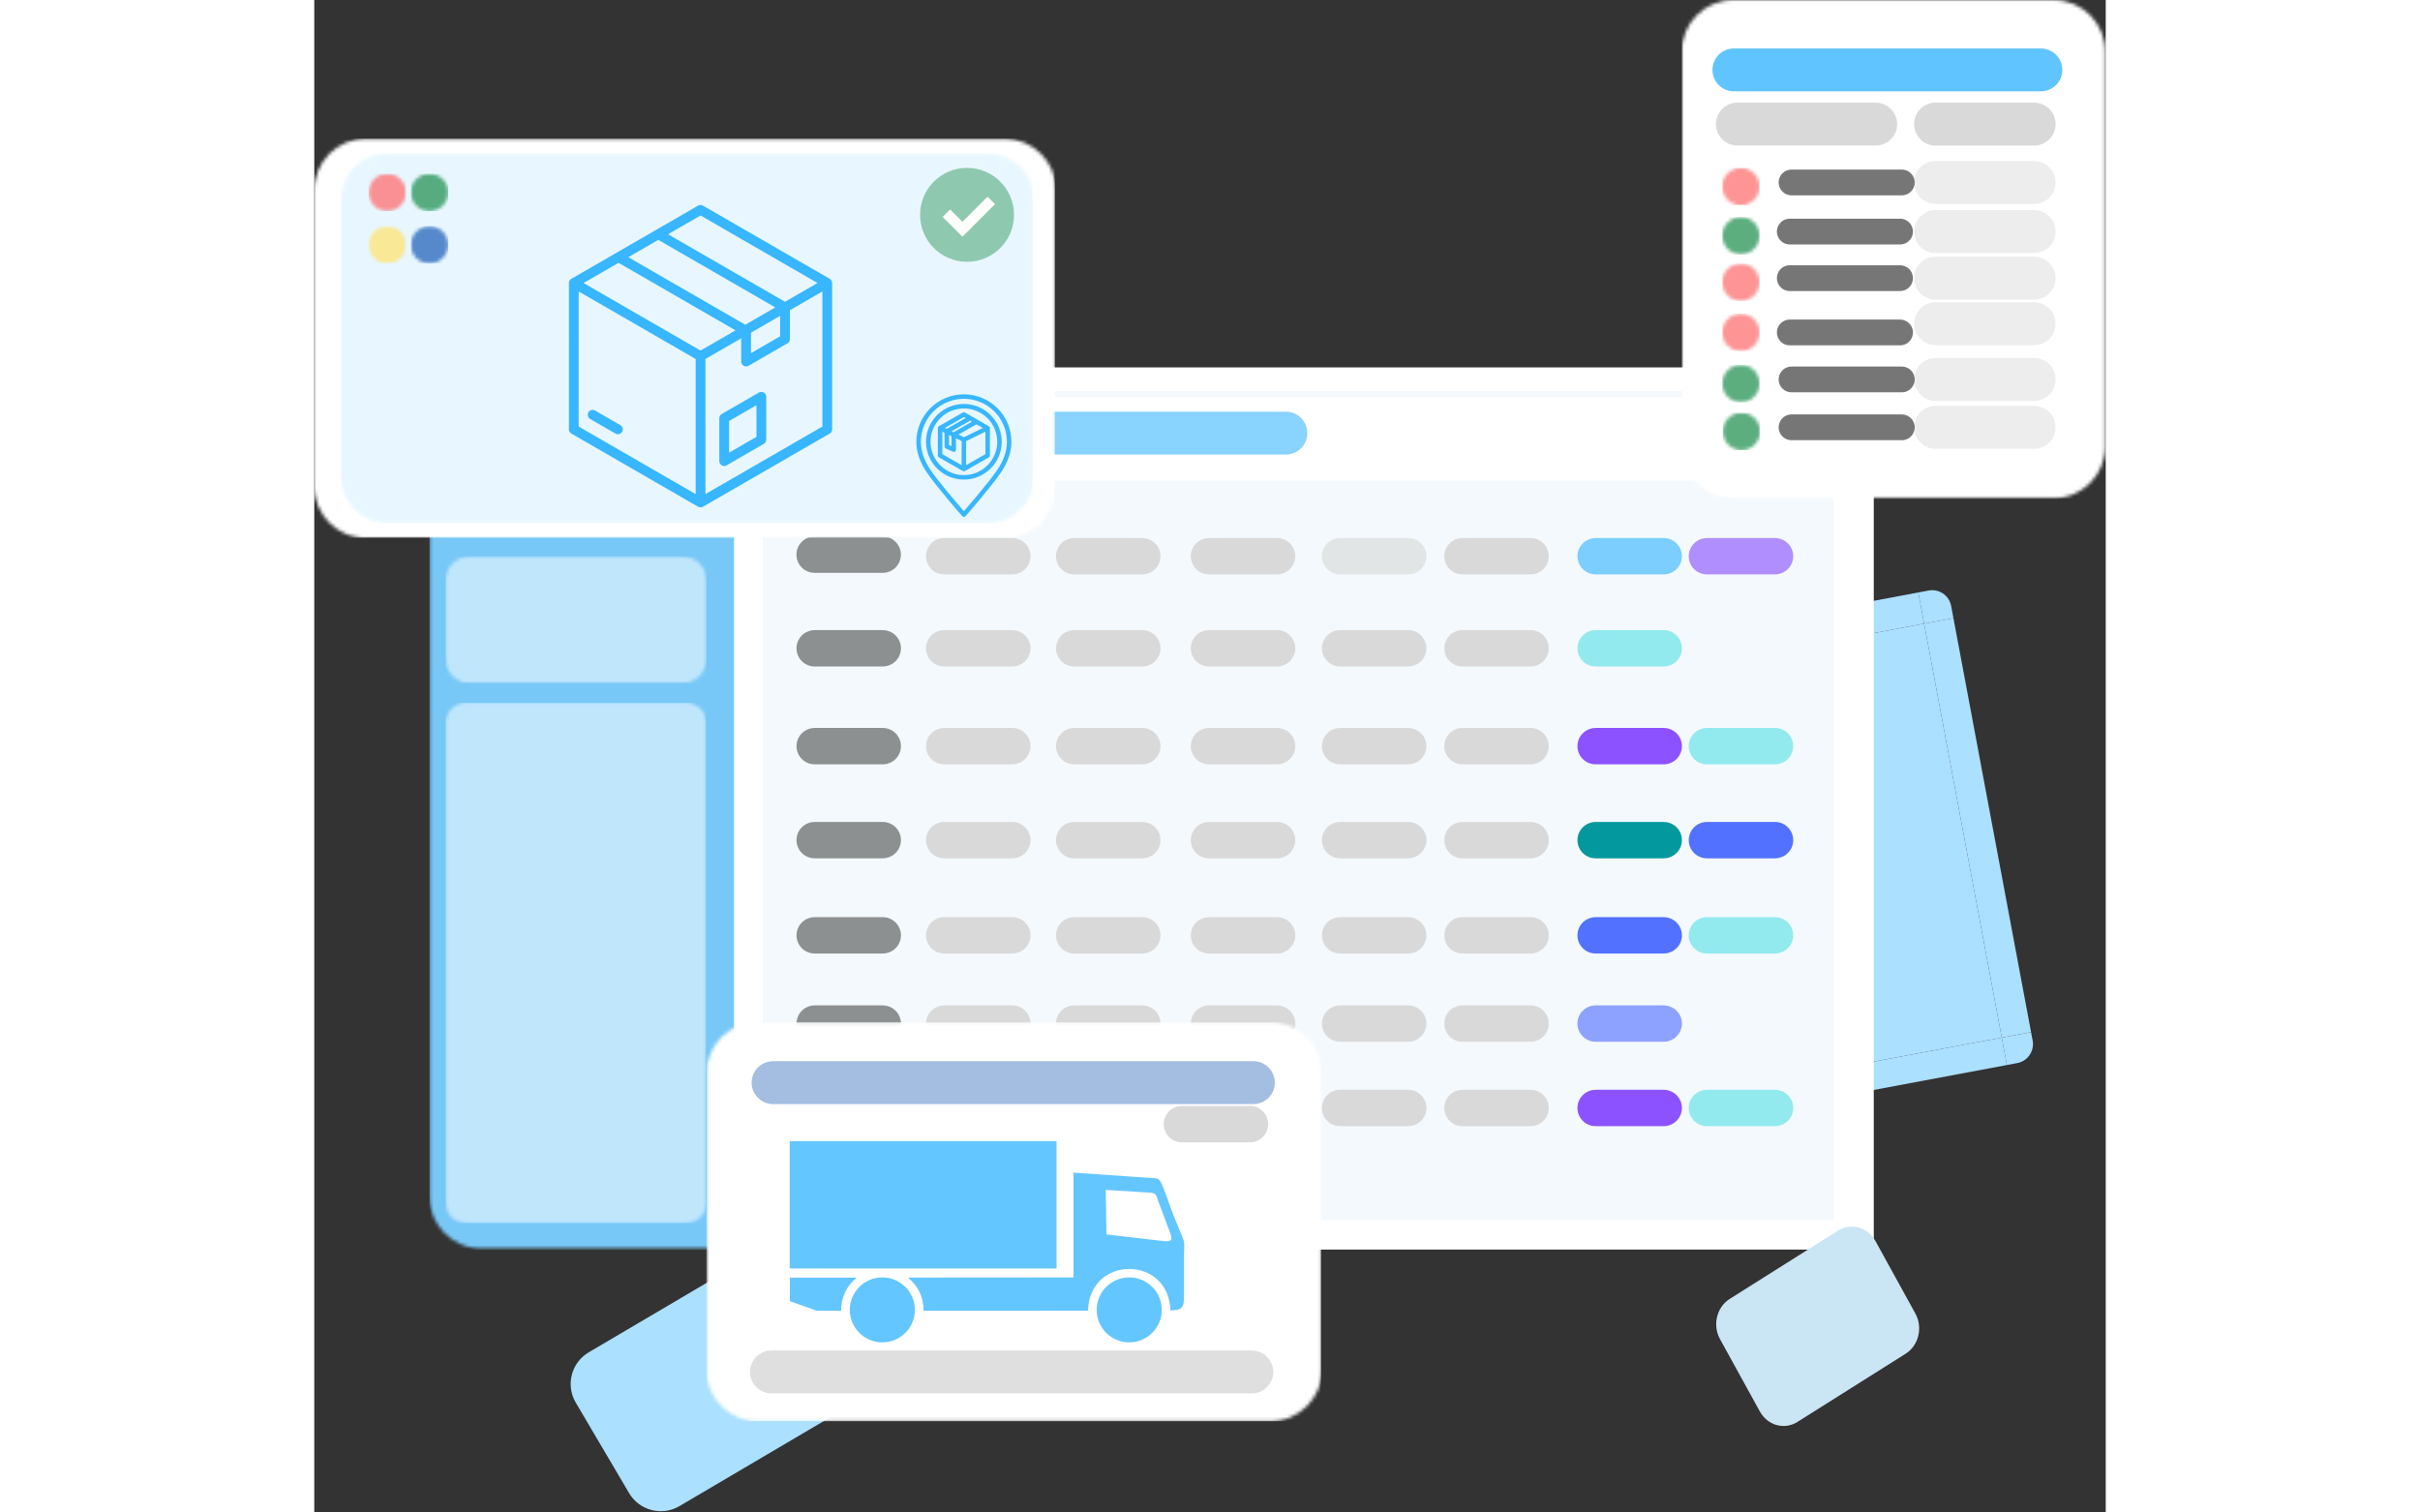 <svg width="4800" height="3000" viewBox="0 0 533 450" fill="none" xmlns="http://www.w3.org/2000/svg">
<rect x="0" y="0" width="533" height="450" fill="#333333" stroke="none"/>
<mask id="mask0_422_4901" style="mask-type:alpha" maskUnits="userSpaceOnUse" x="34" y="131" width="258" height="241">
<path d="M276.131 371.42H49.61C41.171 371.42 34.296 364.546 34.296 356.11V146.563C34.296 138.127 41.171 131.252 49.61 131.252H276.131C284.568 131.252 291.444 138.127 291.444 146.563V356.11C291.444 364.546 284.568 371.42 276.131 371.42Z" fill="black"/>
</mask>
<g mask="url(#mask0_422_4901)">
<path d="M34.296 131.252H292.132V371.846H34.296V131.252Z" fill="#78C8F7"/>
</g>
<path d="M151.704 422.741L108.641 448.108C103.436 451.173 96.736 449.439 93.668 444.233L77.802 417.312C74.734 412.106 76.465 405.406 81.669 402.341L124.732 376.974C129.936 373.908 136.638 375.642 139.705 380.848L155.57 407.77C158.638 412.975 156.908 419.675 151.704 422.741Z" fill="#ABE0FF"/>
<path d="M480.327 175.694L477.233 176.274L478.973 185.553L487.691 183.919L487.006 180.264C486.426 177.17 483.421 175.114 480.327 175.694Z" fill="#ABE0FF"/>
<path d="M478.973 185.553L487.691 183.919L510.781 307.079L502.062 308.713L478.973 185.553Z" fill="#ABE0FF"/>
<path d="M355.785 208.637L478.973 185.553L502.062 308.713L378.875 331.797L355.785 208.637Z" fill="#ABE0FF"/>
<path d="M354.045 199.359L477.233 176.274L478.973 185.553L355.785 208.637L354.045 199.359Z" fill="#ABE0FF"/>
<path d="M350.952 199.938C347.858 200.517 345.801 203.523 346.381 206.616L347.066 210.271L355.785 208.637L354.045 199.359L350.952 199.938Z" fill="#ABE0FF"/>
<path d="M347.066 210.271L355.785 208.637L378.875 331.797L370.156 333.431L347.066 210.271Z" fill="#ABE0FF"/>
<path d="M378.875 331.797L502.062 308.713L503.591 316.867L380.405 339.951L378.875 331.797Z" fill="#ABE0FF"/>
<path d="M370.155 331.576H380.578V340.838H370.155V331.576Z" fill="black"/>
<path d="M370.156 333.431L370.631 335.962C371.211 339.055 374.217 341.111 377.31 340.531L380.404 339.951L378.875 331.797L370.156 333.431Z" fill="#ABE0FF"/>
<path d="M506.685 316.287C509.779 315.707 511.835 312.703 511.256 309.609L510.781 307.079L502.062 308.713L503.591 316.867L506.685 316.287Z" fill="#ABE0FF"/>
<path d="M124.893 109.308H463.987V371.773H124.893V109.308Z" fill="white"/>
<path d="M133.454 116.365H452.041V362.958H133.454V116.365Z" fill="#F3F9FD"/>
<path d="M132.165 118.115H451.455V143.001H132.165V118.115Z" fill="white"/>
<path d="M443.909 131.207C443.909 134.201 441.475 136.617 438.459 136.617H418.279C415.263 136.638 412.829 134.201 412.829 131.207C412.829 128.213 415.263 125.797 418.279 125.797H438.438C441.475 125.797 443.909 128.213 443.909 131.207Z" fill="#004AAD"/>
<path d="M440.016 165.488C440.016 168.482 437.582 170.898 434.566 170.898H414.386C411.37 170.919 408.936 168.482 408.936 165.488C408.936 162.494 411.37 160.078 414.386 160.078H434.545C437.582 160.078 440.016 162.494 440.016 165.488Z" fill="#B18EFE"/>
<path d="M406.905 165.488C406.905 168.482 404.47 170.898 401.454 170.898H381.274C378.258 170.919 375.824 168.482 375.824 165.488C375.824 162.494 378.258 160.078 381.274 160.078H401.433C404.47 160.078 406.905 162.494 406.905 165.488Z" fill="#7BCEFE"/>
<path d="M406.905 192.885C406.905 195.879 404.47 198.295 401.454 198.295H381.274C378.258 198.316 375.824 195.879 375.824 192.885C375.824 189.891 378.258 187.475 381.274 187.475H401.433C404.47 187.475 406.905 189.891 406.905 192.885Z" fill="#92EAEE"/>
<path d="M406.905 221.994C406.905 224.988 404.47 227.404 401.454 227.404H381.274C378.258 227.424 375.824 224.988 375.824 221.994C375.824 219 378.258 216.584 381.274 216.584H401.433C404.47 216.584 406.905 219 406.905 221.994Z" fill="#8C52FF"/>
<path d="M440.016 221.994C440.016 224.988 437.582 227.404 434.566 227.404H414.386C411.37 227.424 408.936 224.988 408.936 221.994C408.936 219 411.37 216.584 414.386 216.584H434.545C437.582 216.584 440.016 219 440.016 221.994Z" fill="#92EAEE"/>
<path d="M440.016 249.96C440.016 252.954 437.582 255.37 434.566 255.37H414.386C411.37 255.391 408.936 252.954 408.936 249.96C408.936 246.966 411.37 244.55 414.386 244.55H434.545C437.582 244.55 440.016 246.966 440.016 249.96Z" fill="#5271FF"/>
<path d="M406.905 249.96C406.905 252.954 404.47 255.37 401.454 255.37H381.274C378.258 255.391 375.824 252.954 375.824 249.96C375.824 246.966 378.258 244.55 381.274 244.55H401.433C404.47 244.55 406.905 246.966 406.905 249.96Z" fill="#03989E"/>
<path d="M174.535 165.027C174.535 168.021 172.1 170.437 169.084 170.437H148.904C145.888 170.458 143.454 168.021 143.454 165.027C143.454 162.033 145.888 159.617 148.904 159.617H169.063C172.1 159.617 174.535 162.033 174.535 165.027Z" fill="#8D9091"/>
<path d="M213.089 165.488C213.089 168.482 210.655 170.898 207.638 170.898H187.459C184.443 170.919 182.009 168.482 182.009 165.488C182.009 162.494 184.443 160.078 187.459 160.078H207.618C210.655 160.078 213.089 162.494 213.089 165.488Z" fill="#D9D9D9"/>
<path d="M251.766 165.488C251.766 168.482 249.332 170.898 246.316 170.898H226.137C223.12 170.919 220.687 168.482 220.687 165.488C220.687 162.494 223.12 160.078 226.137 160.078H246.295C249.332 160.078 251.766 162.494 251.766 165.488Z" fill="#D9D9D9"/>
<path d="M291.872 165.488C291.872 168.482 289.437 170.898 286.421 170.898H266.241C263.225 170.919 260.791 168.482 260.791 165.488C260.791 162.494 263.225 160.078 266.241 160.078H286.4C289.437 160.078 291.872 162.494 291.872 165.488Z" fill="#D9D9D9"/>
<path d="M330.884 165.488C330.884 168.482 328.45 170.898 325.434 170.898H305.254C302.238 170.919 299.804 168.482 299.804 165.488C299.804 162.494 302.238 160.078 305.254 160.078H325.413C328.45 160.078 330.884 162.494 330.884 165.488Z" fill="#E2E5E6"/>
<path d="M367.291 165.488C367.291 168.482 364.857 170.898 361.84 170.898H341.661C338.645 170.919 336.211 168.482 336.211 165.488C336.211 162.494 338.645 160.078 341.661 160.078H361.82C364.857 160.078 367.291 162.494 367.291 165.488Z" fill="#D9D9D9"/>
<path d="M174.555 192.885C174.555 195.879 172.12 198.295 169.104 198.295H148.924C145.908 198.316 143.474 195.879 143.474 192.885C143.474 189.891 145.908 187.475 148.924 187.475H169.083C172.12 187.475 174.555 189.891 174.555 192.885Z" fill="#8D9091"/>
<path d="M213.089 192.885C213.089 195.879 210.655 198.295 207.638 198.295H187.459C184.443 198.316 182.009 195.879 182.009 192.885C182.009 189.891 184.443 187.475 187.459 187.475H207.618C210.655 187.475 213.089 189.891 213.089 192.885Z" fill="#D9D9D9"/>
<path d="M251.766 192.885C251.766 195.879 249.332 198.295 246.316 198.295H226.137C223.12 198.316 220.687 195.879 220.687 192.885C220.687 189.891 223.12 187.475 226.137 187.475H246.295C249.332 187.475 251.766 189.891 251.766 192.885Z" fill="#D9D9D9"/>
<path d="M291.872 192.885C291.872 195.879 289.437 198.295 286.421 198.295H266.241C263.225 198.316 260.791 195.879 260.791 192.885C260.791 189.891 263.225 187.475 266.241 187.475H286.4C289.437 187.475 291.872 189.891 291.872 192.885Z" fill="#D9D9D9"/>
<path d="M330.884 192.885C330.884 195.879 328.45 198.295 325.434 198.295H305.254C302.238 198.316 299.804 195.879 299.804 192.885C299.804 189.891 302.238 187.475 305.254 187.475H325.413C328.45 187.475 330.884 189.891 330.884 192.885Z" fill="#D9D9D9"/>
<path d="M367.291 192.885C367.291 195.879 364.857 198.295 361.84 198.295H341.661C338.645 198.316 336.211 195.879 336.211 192.885C336.211 189.891 338.645 187.475 341.661 187.475H361.82C364.857 187.475 367.291 189.891 367.291 192.885Z" fill="#D9D9D9"/>
<path d="M174.555 221.994C174.555 224.988 172.12 227.404 169.104 227.404H148.924C145.908 227.424 143.474 224.988 143.474 221.994C143.474 219 145.908 216.584 148.924 216.584H169.083C172.12 216.584 174.555 219 174.555 221.994Z" fill="#8D9091"/>
<path d="M213.089 221.994C213.089 224.988 210.655 227.404 207.638 227.404H187.459C184.443 227.424 182.009 224.988 182.009 221.994C182.009 219 184.443 216.584 187.459 216.584H207.618C210.655 216.584 213.089 219 213.089 221.994Z" fill="#D9D9D9"/>
<path d="M251.766 221.994C251.766 224.988 249.332 227.404 246.316 227.404H226.137C223.12 227.424 220.687 224.988 220.687 221.994C220.687 219 223.12 216.584 226.137 216.584H246.295C249.332 216.584 251.766 219 251.766 221.994Z" fill="#D9D9D9"/>
<path d="M291.872 221.994C291.872 224.988 289.437 227.404 286.421 227.404H266.241C263.225 227.424 260.791 224.988 260.791 221.994C260.791 219 263.225 216.584 266.241 216.584H286.4C289.437 216.584 291.872 219 291.872 221.994Z" fill="#D9D9D9"/>
<path d="M330.884 221.994C330.884 224.988 328.45 227.404 325.434 227.404H305.254C302.238 227.424 299.804 224.988 299.804 221.994C299.804 219 302.238 216.584 305.254 216.584H325.413C328.45 216.584 330.884 219 330.884 221.994Z" fill="#D9D9D9"/>
<path d="M367.291 221.994C367.291 224.988 364.857 227.404 361.84 227.404H341.661C338.645 227.424 336.211 224.988 336.211 221.994C336.211 219 338.645 216.584 341.661 216.584H361.82C364.857 216.584 367.291 219 367.291 221.994Z" fill="#D9D9D9"/>
<path d="M174.555 249.96C174.555 252.954 172.12 255.37 169.104 255.37H148.924C145.908 255.391 143.474 252.954 143.474 249.96C143.474 246.966 145.908 244.55 148.924 244.55H169.083C172.12 244.55 174.555 246.966 174.555 249.96Z" fill="#8D9091"/>
<path d="M213.089 249.96C213.089 252.954 210.655 255.37 207.638 255.37H187.459C184.443 255.391 182.009 252.954 182.009 249.96C182.009 246.966 184.443 244.55 187.459 244.55H207.618C210.655 244.55 213.089 246.966 213.089 249.96Z" fill="#D9D9D9"/>
<path d="M251.766 249.96C251.766 252.954 249.332 255.37 246.316 255.37H226.137C223.12 255.391 220.687 252.954 220.687 249.96C220.687 246.966 223.12 244.55 226.137 244.55H246.295C249.332 244.55 251.766 246.966 251.766 249.96Z" fill="#D9D9D9"/>
<path d="M291.872 249.96C291.872 252.954 289.437 255.37 286.421 255.37H266.241C263.225 255.391 260.791 252.954 260.791 249.96C260.791 246.966 263.225 244.55 266.241 244.55H286.4C289.437 244.55 291.872 246.966 291.872 249.96Z" fill="#D9D9D9"/>
<path d="M330.884 249.96C330.884 252.954 328.45 255.37 325.434 255.37H305.254C302.238 255.391 299.804 252.954 299.804 249.96C299.804 246.966 302.238 244.55 305.254 244.55H325.413C328.45 244.55 330.884 246.966 330.884 249.96Z" fill="#D9D9D9"/>
<path d="M367.291 249.96C367.291 252.954 364.857 255.37 361.84 255.37H341.661C338.645 255.391 336.211 252.954 336.211 249.96C336.211 246.966 338.645 244.55 341.661 244.55H361.82C364.857 244.55 367.291 246.966 367.291 249.96Z" fill="#D9D9D9"/>
<path d="M174.555 278.281C174.555 281.275 172.12 283.691 169.104 283.691H148.924C145.908 283.712 143.474 281.275 143.474 278.281C143.474 275.287 145.908 272.871 148.924 272.871H169.083C172.12 272.871 174.555 275.287 174.555 278.281Z" fill="#8D9091"/>
<path d="M213.089 278.281C213.089 281.275 210.655 283.691 207.638 283.691H187.459C184.443 283.712 182.009 281.275 182.009 278.281C182.009 275.287 184.443 272.871 187.459 272.871H207.618C210.655 272.871 213.089 275.287 213.089 278.281Z" fill="#D9D9D9"/>
<path d="M251.766 278.281C251.766 281.275 249.332 283.691 246.316 283.691H226.137C223.12 283.712 220.687 281.275 220.687 278.281C220.687 275.287 223.12 272.871 226.137 272.871H246.295C249.332 272.871 251.766 275.287 251.766 278.281Z" fill="#D9D9D9"/>
<path d="M291.872 278.281C291.872 281.275 289.437 283.691 286.421 283.691H266.241C263.225 283.712 260.791 281.275 260.791 278.281C260.791 275.287 263.225 272.871 266.241 272.871H286.4C289.437 272.871 291.872 275.287 291.872 278.281Z" fill="#D9D9D9"/>
<path d="M330.884 278.281C330.884 281.275 328.45 283.691 325.434 283.691H305.254C302.238 283.712 299.804 281.275 299.804 278.281C299.804 275.287 302.238 272.871 305.254 272.871H325.413C328.45 272.871 330.884 275.287 330.884 278.281Z" fill="#D9D9D9"/>
<path d="M367.291 278.281C367.291 281.275 364.857 283.691 361.84 283.691H341.661C338.645 283.712 336.211 281.275 336.211 278.281C336.211 275.287 338.645 272.871 341.661 272.871H361.82C364.857 272.871 367.291 275.287 367.291 278.281Z" fill="#D9D9D9"/>
<path d="M174.555 304.536C174.555 307.53 172.12 309.946 169.104 309.946H148.924C145.908 309.967 143.474 307.53 143.474 304.536C143.474 301.542 145.908 299.126 148.924 299.126H169.083C172.12 299.126 174.555 301.542 174.555 304.536Z" fill="#8D9091"/>
<path d="M213.089 304.536C213.089 307.53 210.655 309.946 207.638 309.946H187.459C184.443 309.967 182.009 307.53 182.009 304.536C182.009 301.542 184.443 299.126 187.459 299.126H207.618C210.655 299.126 213.089 301.542 213.089 304.536Z" fill="#D9D9D9"/>
<path d="M251.766 304.536C251.766 307.53 249.332 309.946 246.316 309.946H226.137C223.12 309.967 220.687 307.53 220.687 304.536C220.687 301.542 223.12 299.126 226.137 299.126H246.295C249.332 299.126 251.766 301.542 251.766 304.536Z" fill="#D9D9D9"/>
<path d="M291.872 304.536C291.872 307.53 289.437 309.946 286.421 309.946H266.241C263.225 309.967 260.791 307.53 260.791 304.536C260.791 301.542 263.225 299.126 266.241 299.126H286.4C289.437 299.126 291.872 301.542 291.872 304.536Z" fill="#D9D9D9"/>
<path d="M330.884 304.536C330.884 307.53 328.45 309.946 325.434 309.946H305.254C302.238 309.967 299.804 307.53 299.804 304.536C299.804 301.542 302.238 299.126 305.254 299.126H325.413C328.45 299.126 330.884 301.542 330.884 304.536Z" fill="#D9D9D9"/>
<path d="M367.291 304.536C367.291 307.53 364.857 309.946 361.84 309.946H341.661C338.645 309.967 336.211 307.53 336.211 304.536C336.211 301.542 338.645 299.126 341.661 299.126H361.82C364.857 299.126 367.291 301.542 367.291 304.536Z" fill="#D9D9D9"/>
<path d="M174.555 329.65C174.555 332.644 172.12 335.06 169.104 335.06H148.924C145.908 335.08 143.474 332.644 143.474 329.65C143.474 326.655 145.908 324.24 148.924 324.24H169.083C172.12 324.24 174.555 326.655 174.555 329.65Z" fill="#545454"/>
<path d="M213.089 329.65C213.089 332.644 210.655 335.06 207.638 335.06H187.459C184.443 335.08 182.009 332.644 182.009 329.65C182.009 326.655 184.443 324.24 187.459 324.24H207.618C210.655 324.24 213.089 326.655 213.089 329.65Z" fill="#D9D9D9"/>
<path d="M251.766 329.65C251.766 332.644 249.332 335.06 246.316 335.06H226.137C223.12 335.08 220.687 332.644 220.687 329.65C220.687 326.655 223.12 324.24 226.137 324.24H246.295C249.332 324.24 251.766 326.655 251.766 329.65Z" fill="#D9D9D9"/>
<path d="M291.872 329.65C291.872 332.644 289.437 335.06 286.421 335.06H266.241C263.225 335.08 260.791 332.644 260.791 329.65C260.791 326.655 263.225 324.24 266.241 324.24H286.4C289.437 324.24 291.872 326.655 291.872 329.65Z" fill="#D9D9D9"/>
<path d="M330.884 329.65C330.884 332.644 328.45 335.06 325.434 335.06H305.254C302.238 335.08 299.804 332.644 299.804 329.65C299.804 326.655 302.238 324.24 305.254 324.24H325.413C328.45 324.24 330.884 326.655 330.884 329.65Z" fill="#D9D9D9"/>
<path d="M367.291 329.65C367.291 332.644 364.857 335.06 361.84 335.06H341.661C338.645 335.08 336.211 332.644 336.211 329.65C336.211 326.655 338.645 324.24 341.661 324.24H361.82C364.857 324.24 367.291 326.655 367.291 329.65Z" fill="#D9D9D9"/>
<path d="M406.905 278.281C406.905 281.275 404.47 283.691 401.454 283.691H381.274C378.258 283.712 375.824 281.275 375.824 278.281C375.824 275.287 378.258 272.871 381.274 272.871H401.433C404.47 272.871 406.905 275.287 406.905 278.281Z" fill="#5271FF"/>
<path d="M440.016 278.281C440.016 281.275 437.582 283.691 434.566 283.691H414.386C411.37 283.712 408.936 281.275 408.936 278.281C408.936 275.287 411.37 272.871 414.386 272.871H434.545C437.582 272.871 440.016 275.287 440.016 278.281Z" fill="#92EAEE"/>
<path d="M406.905 304.536C406.905 307.53 404.47 309.946 401.454 309.946H381.274C378.258 309.967 375.824 307.53 375.824 304.536C375.824 301.542 378.258 299.126 381.274 299.126H401.433C404.47 299.126 406.905 301.542 406.905 304.536Z" fill="#8CA2FE"/>
<path d="M406.905 329.65C406.905 332.644 404.47 335.06 401.454 335.06H381.274C378.258 335.08 375.824 332.644 375.824 329.65C375.824 326.655 378.258 324.24 381.274 324.24H401.433C404.47 324.24 406.905 326.655 406.905 329.65Z" fill="#8C52FF"/>
<path d="M440.016 329.65C440.016 332.644 437.582 335.06 434.566 335.06H414.386C411.37 335.08 408.936 332.644 408.936 329.65C408.936 326.655 411.37 324.24 414.386 324.24H434.545C437.582 324.24 440.016 326.655 440.016 329.65Z" fill="#92EAEE"/>
<path d="M205.552 128.874H289.075" stroke="#88D3FF" stroke-width="12.759" stroke-linecap="round"/>
<mask id="mask1_422_4901" style="mask-type:alpha" maskUnits="userSpaceOnUse" x="0" y="41" width="221" height="120">
<path d="M205.372 160.03H15.315C6.876 160.03 0 153.157 0 144.72V56.576C0 48.14 6.876 41.265 15.315 41.265H205.372C213.81 41.265 220.686 48.14 220.686 56.576V144.72C220.686 153.157 213.81 160.03 205.372 160.03Z" fill="black"/>
</mask>
<g mask="url(#mask1_422_4901)">
<path d="M0 41.265H220.333V159.999H0V41.265Z" fill="white"/>
</g>
<mask id="mask2_422_4901" style="mask-type:alpha" maskUnits="userSpaceOnUse" x="406" y="0" width="127" height="149">
<path d="M517.528 148.21H422.189C413.75 148.21 406.874 141.335 406.874 132.898V15.31C406.874 6.874 413.75 0 422.189 0H517.528C525.966 0 532.842 6.874 532.842 15.31V132.898C532.842 141.335 525.966 148.21 517.528 148.21Z" fill="black"/>
</mask>
<g mask="url(#mask2_422_4901)">
<path d="M406.874 0H533.448V148.418H406.874V0Z" fill="white"/>
</g>
<mask id="mask3_422_4901" style="mask-type:alpha" maskUnits="userSpaceOnUse" x="116" y="304" width="184" height="119">
<path d="M284.49 422.877H131.989C123.551 422.877 116.676 416.003 116.676 407.566V319.422C116.676 310.986 123.551 304.112 131.989 304.112H284.49C292.928 304.112 299.804 310.986 299.804 319.422V407.566C299.804 416.003 292.928 422.877 284.49 422.877Z" fill="black"/>
</mask>
<g mask="url(#mask3_422_4901)">
<path d="M116.676 304.112H299.505V422.846H116.676V304.112Z" fill="white"/>
</g>
<mask id="mask4_422_4901" style="mask-type:alpha" maskUnits="userSpaceOnUse" x="7" y="45" width="208" height="111">
<path d="M200.073 155.747H22.003C14.174 155.747 7.793 149.368 7.793 141.541V59.755C7.793 51.927 14.174 45.549 22.003 45.549H200.073C207.902 45.549 214.282 51.927 214.282 59.755V141.541C214.282 149.368 207.902 155.747 200.073 155.747Z" fill="black"/>
</mask>
<g mask="url(#mask4_422_4901)">
<path d="M7.793 45.549H213.683V155.718H7.793V45.549Z" fill="#E8F7FF"/>
</g>
<path d="M422.366 20.796H513.703" stroke="#60C5FF" stroke-width="12.759" stroke-linecap="round"/>
<path d="M423.406 36.926H464.569" stroke="#D9D9D9" stroke-width="12.755" stroke-linecap="round"/>
<path d="M482.366 36.926H511.697" stroke="#D9D9D9" stroke-width="12.773" stroke-linecap="round"/>
<path d="M482.366 54.285H511.697" stroke="#EDEDED" stroke-width="12.773" stroke-linecap="round"/>
<path d="M482.366 82.754H511.697" stroke="#EDEDED" stroke-width="12.773" stroke-linecap="round"/>
<path d="M482.366 96.308H511.697" stroke="#EDEDED" stroke-width="12.773" stroke-linecap="round"/>
<path d="M482.366 112.894H511.697" stroke="#EDEDED" stroke-width="12.773" stroke-linecap="round"/>
<path d="M482.366 68.897H511.697" stroke="#EDEDED" stroke-width="12.773" stroke-linecap="round"/>
<path d="M482.366 127.138H511.697" stroke="#EDEDED" stroke-width="12.773" stroke-linecap="round"/>
<path d="M439.518 54.285H472.327" stroke="#767676" stroke-width="7.663" stroke-linecap="round"/>
<path d="M438.997 68.897H471.806" stroke="#767676" stroke-width="7.663" stroke-linecap="round"/>
<path d="M438.997 82.754H471.806" stroke="#767676" stroke-width="7.663" stroke-linecap="round"/>
<path d="M438.997 98.912H471.806" stroke="#767676" stroke-width="7.663" stroke-linecap="round"/>
<path d="M439.518 112.894H472.327" stroke="#767676" stroke-width="7.663" stroke-linecap="round"/>
<path d="M439.518 127.138H472.327" stroke="#767676" stroke-width="7.663" stroke-linecap="round"/>
<mask id="mask5_422_4901" style="mask-type:alpha" maskUnits="userSpaceOnUse" x="418" y="49" width="13" height="13">
<path d="M424.461 49.945C421.387 49.945 418.896 52.436 418.896 55.509C418.896 58.582 421.387 61.073 424.461 61.073C427.534 61.073 430.026 58.582 430.026 55.509C430.026 52.436 427.534 49.945 424.461 49.945Z" fill="black"/>
</mask>
<g mask="url(#mask5_422_4901)">
<path d="M418.896 49.945H430.026V61.073H418.896V49.945Z" fill="#FF9494"/>
</g>
<mask id="mask6_422_4901" style="mask-type:alpha" maskUnits="userSpaceOnUse" x="418" y="64" width="13" height="12">
<path d="M424.461 64.557C421.387 64.557 418.896 67.048 418.896 70.121C418.896 73.193 421.387 75.684 424.461 75.684C427.534 75.684 430.026 73.193 430.026 70.121C430.026 67.048 427.534 64.557 424.461 64.557Z" fill="black"/>
</mask>
<g mask="url(#mask6_422_4901)">
<path d="M418.896 64.557H430.026V75.684H418.896V64.557Z" fill="#5CAE7F"/>
</g>
<mask id="mask7_422_4901" style="mask-type:alpha" maskUnits="userSpaceOnUse" x="418" y="78" width="13" height="12">
<path d="M424.461 78.415C421.387 78.415 418.896 80.906 418.896 83.978C418.896 87.051 421.387 89.542 424.461 89.542C427.534 89.542 430.026 87.051 430.026 83.978C430.026 80.906 427.534 78.415 424.461 78.415Z" fill="black"/>
</mask>
<g mask="url(#mask7_422_4901)">
<path d="M418.896 78.415H430.026V89.542H418.896V78.415Z" fill="#FF9494"/>
</g>
<mask id="mask8_422_4901" style="mask-type:alpha" maskUnits="userSpaceOnUse" x="418" y="93" width="13" height="12">
<path d="M424.461 93.348C421.387 93.348 418.896 95.84 418.896 98.912C418.896 101.985 421.387 104.476 424.461 104.476C427.534 104.476 430.026 101.985 430.026 98.912C430.026 95.84 427.534 93.348 424.461 93.348Z" fill="black"/>
</mask>
<g mask="url(#mask8_422_4901)">
<path d="M418.896 93.348H430.026V104.476H418.896V93.348Z" fill="#FF9494"/>
</g>
<mask id="mask9_422_4901" style="mask-type:alpha" maskUnits="userSpaceOnUse" x="418" y="108" width="13" height="12">
<path d="M424.461 108.554C421.387 108.554 418.896 111.045 418.896 114.118C418.896 117.19 421.387 119.68 424.461 119.68C427.534 119.68 430.026 117.19 430.026 114.118C430.026 111.045 427.534 108.554 424.461 108.554Z" fill="black"/>
</mask>
<g mask="url(#mask9_422_4901)">
<path d="M418.896 108.554H430.026V119.68H418.896V108.554Z" fill="#5CAE7F"/>
</g>
<mask id="mask10_422_4901" style="mask-type:alpha" maskUnits="userSpaceOnUse" x="419" y="122" width="12" height="12">
<path d="M424.634 122.798C421.561 122.798 419.069 125.289 419.069 128.362C419.069 131.435 421.561 133.925 424.634 133.925C427.708 133.925 430.199 131.435 430.199 128.362C430.199 125.289 427.708 122.798 424.634 122.798Z" fill="black"/>
</mask>
<g mask="url(#mask10_422_4901)">
<path d="M419.069 122.798H430.199V133.925H419.069V122.798Z" fill="#5CAE7F"/>
</g>
<path d="M136.505 322.109H279.407" stroke="#A4BEE2" stroke-width="12.761" stroke-linecap="round"/>
<path d="M236.211 385.578H247.341V396.704H236.211V385.578Z" fill="#008037"/>
<path fill-rule="evenodd" clip-rule="evenodd" d="M225.891 348.889V380.062L176.599 380.102C179.492 382.462 181.297 385.714 181.274 389.982L230.206 389.953C230.675 373.394 254.208 373.451 254.718 389.857C258.252 389.831 258.742 389.029 258.777 385.779V373.348C258.821 367.794 259.516 371.461 255.398 360.926C251.159 349.696 252.328 350.735 248.494 350.444L225.891 348.89V348.889ZM235.682 367.269L235.486 354.025L248.069 354.803C250.364 354.956 250.383 354.971 251.191 357.627L254.41 366.197C255.491 368.826 255.319 369.6 252.361 369.216L235.682 367.268L235.682 367.269ZM141.52 380.125L141.496 387.128L149.622 390L156.755 389.995C156.727 385.934 158.417 382.519 161.415 380.12L141.52 380.125Z" fill="#64C6FF"/>
<path d="M220.854 339.515H141.456V377.397H220.854V339.515Z" fill="#64C6FF"/>
<path d="M232.781 389.72C232.781 389.403 232.796 389.087 232.827 388.772C232.858 388.457 232.905 388.144 232.966 387.834C233.029 387.523 233.106 387.216 233.197 386.913C233.289 386.61 233.396 386.312 233.517 386.02C233.639 385.727 233.774 385.441 233.924 385.162C234.074 384.883 234.237 384.612 234.412 384.348C234.589 384.085 234.778 383.831 234.979 383.586C235.18 383.341 235.393 383.107 235.617 382.883C235.841 382.659 236.076 382.447 236.321 382.245C236.566 382.045 236.821 381.856 237.085 381.681C237.348 381.505 237.62 381.342 237.9 381.193C238.18 381.043 238.465 380.909 238.759 380.787C239.052 380.666 239.35 380.559 239.653 380.467C239.957 380.376 240.264 380.299 240.575 380.237C240.887 380.175 241.2 380.129 241.515 380.098C241.831 380.066 242.148 380.051 242.464 380.051C242.782 380.051 243.098 380.066 243.414 380.098C243.729 380.129 244.043 380.175 244.354 380.237C244.665 380.299 244.972 380.376 245.275 380.467C245.579 380.559 245.877 380.666 246.17 380.787C246.463 380.909 246.75 381.043 247.03 381.193C247.309 381.342 247.581 381.505 247.845 381.681C248.108 381.856 248.363 382.045 248.609 382.245C248.854 382.447 249.088 382.659 249.312 382.883C249.537 383.107 249.749 383.341 249.95 383.586C250.152 383.831 250.34 384.085 250.517 384.348C250.693 384.612 250.856 384.883 251.005 385.162C251.155 385.441 251.29 385.727 251.411 386.02C251.533 386.312 251.639 386.61 251.732 386.913C251.824 387.216 251.901 387.523 251.962 387.834C252.025 388.144 252.071 388.457 252.102 388.772C252.133 389.087 252.149 389.403 252.149 389.72C252.149 390.036 252.133 390.352 252.102 390.668C252.071 390.982 252.025 391.295 251.962 391.606C251.901 391.916 251.824 392.223 251.732 392.526C251.639 392.829 251.533 393.127 251.411 393.419C251.29 393.712 251.155 393.998 251.005 394.277C250.856 394.556 250.693 394.828 250.517 395.091C250.34 395.354 250.152 395.608 249.95 395.853C249.749 396.098 249.537 396.332 249.312 396.556C249.088 396.78 248.854 396.992 248.609 397.193C248.363 397.394 248.108 397.583 247.845 397.758C247.581 397.935 247.309 398.097 247.03 398.246C246.75 398.395 246.463 398.531 246.17 398.652C245.877 398.773 245.579 398.88 245.275 398.971C244.972 399.064 244.665 399.14 244.354 399.202C244.043 399.263 243.729 399.31 243.414 399.341C243.098 399.372 242.782 399.388 242.464 399.388C242.148 399.388 241.831 399.372 241.515 399.341C241.2 399.31 240.887 399.263 240.575 399.202C240.264 399.14 239.957 399.064 239.653 398.971C239.35 398.88 239.052 398.773 238.759 398.652C238.465 398.531 238.18 398.395 237.9 398.246C237.62 398.097 237.348 397.935 237.085 397.758C236.821 397.583 236.566 397.394 236.321 397.193C236.076 396.992 235.841 396.78 235.617 396.556C235.393 396.332 235.18 396.098 234.979 395.853C234.778 395.608 234.589 395.354 234.412 395.091C234.237 394.828 234.074 394.556 233.924 394.277C233.774 393.998 233.639 393.712 233.517 393.419C233.396 393.127 233.289 392.829 233.197 392.526C233.106 392.223 233.029 391.916 232.966 391.606C232.905 391.295 232.858 390.982 232.827 390.668C232.796 390.352 232.781 390.036 232.781 389.72Z" fill="#64C6FF"/>
<path d="M159.333 389.72C159.333 389.403 159.349 389.087 159.379 388.772C159.411 388.457 159.457 388.144 159.519 387.834C159.581 387.523 159.658 387.216 159.75 386.913C159.842 386.61 159.948 386.312 160.07 386.02C160.192 385.727 160.327 385.441 160.477 385.162C160.626 384.883 160.789 384.612 160.965 384.348C161.141 384.085 161.33 383.831 161.531 383.586C161.733 383.341 161.945 383.107 162.17 382.883C162.394 382.659 162.628 382.447 162.874 382.245C163.119 382.045 163.373 381.856 163.637 381.681C163.9 381.505 164.172 381.342 164.452 381.193C164.732 381.043 165.018 380.909 165.311 380.787C165.604 380.666 165.903 380.559 166.206 380.467C166.51 380.376 166.816 380.299 167.128 380.237C167.439 380.175 167.752 380.129 168.068 380.098C168.383 380.066 168.7 380.051 169.017 380.051C169.334 380.051 169.651 380.066 169.966 380.098C170.282 380.129 170.595 380.175 170.906 380.237C171.217 380.299 171.525 380.376 171.828 380.467C172.132 380.559 172.43 380.666 172.723 380.787C173.016 380.909 173.302 381.043 173.582 381.193C173.862 381.342 174.133 381.505 174.397 381.681C174.66 381.856 174.916 382.045 175.161 382.245C175.406 382.447 175.64 382.659 175.865 382.883C176.089 383.107 176.302 383.341 176.503 383.586C176.704 383.831 176.892 384.085 177.069 384.348C177.245 384.612 177.408 384.883 177.557 385.162C177.707 385.441 177.842 385.727 177.964 386.02C178.085 386.312 178.192 386.61 178.284 386.913C178.376 387.216 178.453 387.523 178.515 387.834C178.577 388.144 178.623 388.457 178.654 388.772C178.686 389.087 178.701 389.403 178.701 389.72C178.701 390.036 178.686 390.352 178.654 390.668C178.623 390.982 178.577 391.295 178.515 391.606C178.453 391.916 178.376 392.223 178.284 392.526C178.192 392.829 178.085 393.127 177.964 393.419C177.842 393.712 177.707 393.998 177.557 394.277C177.408 394.556 177.245 394.828 177.069 395.091C176.892 395.354 176.704 395.608 176.503 395.853C176.302 396.098 176.089 396.332 175.865 396.556C175.64 396.78 175.406 396.992 175.161 397.193C174.916 397.394 174.66 397.583 174.397 397.758C174.133 397.935 173.862 398.097 173.582 398.246C173.302 398.395 173.016 398.531 172.723 398.652C172.43 398.773 172.132 398.88 171.828 398.971C171.525 399.064 171.217 399.14 170.906 399.202C170.595 399.263 170.282 399.31 169.966 399.341C169.651 399.372 169.334 399.388 169.017 399.388C168.7 399.388 168.383 399.372 168.068 399.341C167.752 399.31 167.439 399.263 167.128 399.202C166.816 399.14 166.51 399.064 166.206 398.971C165.903 398.88 165.604 398.773 165.311 398.652C165.018 398.531 164.732 398.395 164.452 398.246C164.172 398.097 163.9 397.935 163.637 397.758C163.373 397.583 163.119 397.394 162.874 397.193C162.628 396.992 162.394 396.78 162.17 396.556C161.945 396.332 161.733 396.098 161.531 395.853C161.33 395.608 161.141 395.354 160.965 395.091C160.789 394.828 160.626 394.556 160.477 394.277C160.327 393.998 160.192 393.712 160.07 393.419C159.948 393.127 159.842 392.829 159.75 392.526C159.658 392.223 159.581 391.916 159.519 391.606C159.457 391.295 159.411 390.982 159.379 390.668C159.349 390.352 159.333 390.036 159.333 389.72Z" fill="#64C6FF"/>
<path d="M283.804 334.459C283.804 337.453 281.37 339.869 278.354 339.869H258.174C255.158 339.889 252.724 337.453 252.724 334.459C252.724 331.465 255.158 329.049 258.174 329.049H278.333C281.37 329.049 283.804 331.465 283.804 334.459Z" fill="#D9D9D9"/>
<path d="M136.031 408.188H278.934" stroke="#DFDFDF" stroke-width="12.761" stroke-linecap="round"/>
<mask id="mask11_422_4901" style="mask-type:alpha" maskUnits="userSpaceOnUse" x="39" y="165" width="78" height="39">
<path d="M109.571 203.223H46.204C42.289 203.223 39.099 200.034 39.099 196.12V172.637C39.099 168.723 42.289 165.533 46.204 165.533H109.571C113.485 165.533 116.676 168.723 116.676 172.637V196.12C116.676 200.034 113.485 203.223 109.571 203.223Z" fill="black"/>
</mask>
<g mask="url(#mask11_422_4901)">
<path d="M39.099 165.533H116.67V203.223H39.099V165.533Z" fill="#C0E6FC"/>
</g>
<mask id="mask12_422_4901" style="mask-type:alpha" maskUnits="userSpaceOnUse" x="39" y="209" width="78" height="155">
<path d="M110.607 363.91H45.169C41.824 363.91 39.099 361.186 39.099 357.843V215.157C39.099 211.814 41.824 209.09 45.169 209.09H110.607C113.95 209.09 116.676 211.814 116.676 215.157V357.843C116.676 361.186 113.95 363.91 110.607 363.91Z" fill="black"/>
</mask>
<g mask="url(#mask12_422_4901)">
<path d="M39.099 209.09H116.512V363.879H39.099V209.09Z" fill="#C0E6FC"/>
</g>
<mask id="mask13_422_4901" style="mask-type:alpha" maskUnits="userSpaceOnUse" x="28" y="51" width="12" height="12">
<path d="M34.296 51.681C31.223 51.681 28.731 54.172 28.731 57.245C28.731 60.317 31.223 62.809 34.296 62.809C37.369 62.809 39.86 60.317 39.86 57.245C39.86 54.172 37.369 51.681 34.296 51.681Z" fill="black"/>
</mask>
<g mask="url(#mask13_422_4901)">
<path d="M28.731 51.681H39.86V62.809H28.731V51.681Z" fill="#56AC7F"/>
</g>
<mask id="mask14_422_4901" style="mask-type:alpha" maskUnits="userSpaceOnUse" x="16" y="67" width="12" height="12">
<path d="M21.745 67.288C18.672 67.288 16.18 69.779 16.18 72.851C16.18 75.923 18.672 78.414 21.745 78.414C24.819 78.414 27.31 75.923 27.31 72.851C27.31 69.779 24.819 67.288 21.745 67.288Z" fill="black"/>
</mask>
<g mask="url(#mask14_422_4901)">
<path d="M16.18 67.288H27.31V78.414H16.18V67.288Z" fill="#F9E895"/>
</g>
<mask id="mask15_422_4901" style="mask-type:alpha" maskUnits="userSpaceOnUse" x="28" y="67" width="12" height="12">
<path d="M34.296 67.288C31.223 67.288 28.731 69.779 28.731 72.851C28.731 75.923 31.223 78.414 34.296 78.414C37.369 78.414 39.86 75.923 39.86 72.851C39.86 69.779 37.369 67.288 34.296 67.288Z" fill="black"/>
</mask>
<g mask="url(#mask15_422_4901)">
<path d="M28.731 67.288H39.86V78.414H28.731V67.288Z" fill="#5689CB"/>
</g>
<mask id="mask16_422_4901" style="mask-type:alpha" maskUnits="userSpaceOnUse" x="16" y="51" width="12" height="12">
<path d="M21.745 51.681C18.672 51.681 16.18 54.172 16.18 57.245C16.18 60.317 18.672 62.809 21.745 62.809C24.819 62.809 27.31 60.317 27.31 57.245C27.31 54.172 24.819 51.681 21.745 51.681Z" fill="black"/>
</mask>
<g mask="url(#mask16_422_4901)">
<path d="M16.18 51.681H27.31V62.809H16.18V51.681Z" fill="#F99194"/>
</g>
<path d="M208.197 63.919C208.197 71.638 201.939 77.894 194.219 77.894C186.5 77.894 180.242 71.638 180.242 63.919C180.242 56.202 186.5 49.945 194.219 49.945C201.939 49.945 208.197 56.202 208.197 63.919Z" fill="#8EC9AF"/>
<path d="M192.848 70.429L186.953 64.535L189.176 62.312L192.848 65.983L200.313 58.521L202.536 60.744L192.848 70.429Z" fill="#FEFFFD"/>
<path d="M473.465 402.767L441.285 423.053C437.397 425.504 432.389 424.118 430.097 419.955L418.241 398.425C415.948 394.262 417.242 388.904 421.131 386.452L453.31 366.166C457.199 363.715 462.207 365.101 464.499 369.264L476.355 390.794C478.648 394.957 477.354 400.316 473.465 402.767Z" fill="#CAE5F4"/>
<path d="M154.083 84.203C154.083 83.685 153.807 83.206 153.358 82.947L115.651 61.178C115.204 60.919 114.65 60.919 114.202 61.178L89.775 75.28C89.773 75.28 89.773 75.282 89.771 75.282L76.5 82.945C76.497 82.947 76.495 82.947 76.493 82.947C76.436 82.979 76.382 83.016 76.332 83.056C75.977 83.328 75.766 83.752 75.766 84.205C75.766 84.216 75.768 84.227 75.768 84.237L75.766 127.743C75.766 128.261 76.043 128.74 76.491 128.998L114.199 150.768C114.424 150.898 114.674 150.962 114.925 150.962C115.175 150.962 115.425 150.896 115.65 150.768L153.358 128.998C153.807 128.74 154.083 128.261 154.083 127.743V84.203ZM138.608 93.973V100.055L129.929 105.066V98.984L138.608 93.973ZM90.53 78.195L125.335 98.287L114.927 104.295L80.12 84.203L90.53 78.195ZM102.354 71.368L137.159 91.461L128.235 96.611L93.43 76.519L102.354 71.368ZM114.925 64.11L149.729 84.203L140.059 89.787L105.254 69.691L114.925 64.11ZM78.67 86.719L113.475 106.81V147L78.668 126.907L78.67 86.719ZM116.377 146.997V106.807L127.029 100.658V107.578C127.029 108.096 127.305 108.575 127.754 108.834C127.979 108.965 128.228 109.028 128.479 109.028C128.729 109.028 128.979 108.963 129.204 108.834L140.786 102.149C141.234 101.89 141.511 101.411 141.511 100.893V92.299L151.182 86.715L151.183 126.904L116.377 146.997ZM133.747 116.784C133.298 116.525 132.746 116.525 132.298 116.784L121.24 123.167C120.791 123.426 120.515 123.905 120.515 124.423V137.19C120.515 137.708 120.791 138.188 121.24 138.446C121.464 138.577 121.715 138.64 121.965 138.64C122.215 138.64 122.466 138.575 122.69 138.446L133.747 132.061C134.196 131.802 134.472 131.324 134.472 130.806V118.038C134.472 117.523 134.196 117.043 133.747 116.784ZM123.415 134.678V125.261L131.57 120.553V129.97L123.415 134.678ZM91.602 128.472C91.334 128.938 90.846 129.197 90.343 129.197C90.097 129.197 89.847 129.134 89.618 129.003L82.094 124.658C81.4 124.258 81.163 123.369 81.564 122.677C81.964 121.983 82.85 121.746 83.545 122.146L91.069 126.491C91.763 126.892 92.002 127.777 91.602 128.472Z" fill="#38B6FF"/>
<path d="M193.274 120.189C192.905 120.189 192.537 120.207 192.17 120.243C191.802 120.279 191.439 120.333 191.077 120.405C190.715 120.477 190.358 120.566 190.005 120.673C189.651 120.78 189.304 120.904 188.963 121.045C188.623 121.186 188.289 121.343 187.964 121.517C187.639 121.691 187.323 121.88 187.016 122.084C186.71 122.289 186.414 122.508 186.129 122.742C185.843 122.976 185.571 123.223 185.309 123.483C185.049 123.744 184.802 124.016 184.567 124.301C184.333 124.586 184.114 124.882 183.909 125.187C183.704 125.494 183.514 125.81 183.34 126.135C183.167 126.459 183.009 126.792 182.868 127.132C182.727 127.472 182.602 127.819 182.495 128.172C182.389 128.524 182.299 128.881 182.227 129.243C182.155 129.603 182.101 129.967 182.065 130.334C182.028 130.701 182.01 131.068 182.01 131.436C182.01 131.805 182.028 132.172 182.065 132.539C182.101 132.906 182.155 133.27 182.227 133.63C182.299 133.992 182.389 134.349 182.495 134.701C182.602 135.054 182.727 135.401 182.868 135.741C183.009 136.081 183.167 136.414 183.34 136.738C183.514 137.063 183.704 137.379 183.909 137.685C184.114 137.991 184.333 138.287 184.567 138.572C184.802 138.857 185.049 139.129 185.309 139.39C185.571 139.65 185.843 139.897 186.129 140.131C186.414 140.365 186.71 140.584 187.016 140.789C187.323 140.993 187.639 141.182 187.964 141.356C188.289 141.53 188.623 141.687 188.963 141.828C189.304 141.968 189.651 142.093 190.005 142.2C190.358 142.307 190.715 142.396 191.077 142.468C191.439 142.54 191.802 142.593 192.17 142.63C192.537 142.666 192.905 142.684 193.274 142.684C193.643 142.684 194.011 142.666 194.378 142.63C194.745 142.593 195.109 142.54 195.471 142.468C195.833 142.396 196.19 142.307 196.543 142.2C196.897 142.093 197.244 141.968 197.585 141.828C197.925 141.687 198.258 141.53 198.583 141.356C198.909 141.182 199.225 140.993 199.532 140.789C199.838 140.584 200.134 140.365 200.419 140.131C200.704 139.897 200.977 139.65 201.239 139.39C201.499 139.129 201.746 138.857 201.981 138.572C202.215 138.287 202.434 137.991 202.639 137.685C202.844 137.379 203.034 137.063 203.208 136.738C203.381 136.414 203.539 136.081 203.68 135.741C203.821 135.401 203.945 135.054 204.053 134.701C204.159 134.349 204.249 133.992 204.321 133.63C204.393 133.27 204.447 132.906 204.483 132.539C204.519 132.172 204.538 131.805 204.538 131.436C204.537 131.068 204.519 130.701 204.482 130.334C204.445 129.968 204.391 129.604 204.319 129.243C204.246 128.882 204.157 128.525 204.05 128.172C203.942 127.821 203.818 127.474 203.676 127.134C203.535 126.794 203.378 126.462 203.204 126.137C203.029 125.812 202.84 125.497 202.635 125.191C202.43 124.884 202.211 124.59 201.977 124.305C201.743 124.02 201.496 123.747 201.234 123.487C200.974 123.226 200.701 122.979 200.416 122.746C200.131 122.512 199.835 122.293 199.529 122.089C199.222 121.884 198.906 121.694 198.581 121.52C198.256 121.347 197.923 121.189 197.582 121.048C197.242 120.907 196.895 120.783 196.542 120.676C196.189 120.569 195.832 120.479 195.47 120.407C195.109 120.335 194.745 120.28 194.377 120.244C194.011 120.208 193.643 120.189 193.274 120.189ZM193.274 141.352C192.949 141.352 192.624 141.335 192.301 141.304C191.977 141.272 191.656 141.224 191.336 141.161C191.018 141.097 190.703 141.019 190.392 140.925C190.081 140.831 189.775 140.721 189.474 140.597C189.174 140.472 188.88 140.334 188.593 140.181C188.306 140.027 188.028 139.861 187.758 139.681C187.488 139.5 187.226 139.307 186.975 139.101C186.724 138.895 186.483 138.677 186.254 138.447C186.023 138.218 185.805 137.978 185.599 137.726C185.392 137.476 185.199 137.215 185.019 136.945C184.838 136.675 184.671 136.397 184.517 136.111C184.365 135.824 184.225 135.531 184.101 135.231C183.976 134.931 183.867 134.625 183.773 134.315C183.678 134.004 183.599 133.689 183.536 133.371C183.472 133.052 183.424 132.731 183.393 132.408C183.361 132.085 183.345 131.762 183.345 131.437C183.345 131.112 183.361 130.788 183.393 130.465C183.424 130.142 183.472 129.821 183.536 129.502C183.599 129.184 183.678 128.87 183.773 128.559C183.867 128.248 183.976 127.943 184.101 127.642C184.225 127.343 184.365 127.049 184.517 126.763C184.67 126.476 184.838 126.199 185.019 125.928C185.199 125.659 185.392 125.398 185.599 125.147C185.805 124.896 186.023 124.656 186.253 124.426C186.483 124.196 186.724 123.979 186.975 123.773C187.226 123.567 187.488 123.374 187.757 123.193C188.028 123.013 188.306 122.846 188.593 122.693C188.88 122.54 189.174 122.401 189.474 122.277C189.775 122.153 190.081 122.043 190.392 121.949C190.703 121.855 191.018 121.776 191.336 121.712C191.656 121.649 191.977 121.602 192.301 121.57C192.624 121.538 192.949 121.522 193.274 121.522C193.599 121.522 193.923 121.538 194.247 121.569C194.571 121.602 194.892 121.649 195.211 121.712C195.53 121.776 195.845 121.854 196.156 121.949C196.467 122.043 196.773 122.153 197.073 122.277C197.374 122.401 197.667 122.54 197.954 122.693C198.241 122.846 198.519 123.012 198.79 123.193C199.06 123.373 199.321 123.567 199.572 123.773C199.824 123.978 200.065 124.196 200.294 124.426C200.524 124.656 200.742 124.895 200.948 125.147C201.155 125.397 201.348 125.658 201.529 125.928C201.71 126.198 201.877 126.476 202.031 126.763C202.183 127.049 202.323 127.342 202.447 127.642C202.572 127.943 202.681 128.248 202.775 128.559C202.869 128.869 202.949 129.184 203.012 129.502C203.075 129.821 203.123 130.142 203.155 130.465C203.187 130.787 203.203 131.111 203.203 131.436C203.202 131.761 203.186 132.085 203.154 132.407C203.122 132.731 203.074 133.052 203.01 133.37C202.946 133.688 202.867 134.003 202.772 134.313C202.678 134.624 202.569 134.929 202.444 135.229C202.319 135.529 202.181 135.822 202.027 136.108C201.874 136.394 201.707 136.672 201.526 136.942C201.346 137.212 201.152 137.472 200.946 137.723C200.739 137.974 200.521 138.215 200.292 138.443C200.062 138.673 199.821 138.891 199.57 139.097C199.318 139.303 199.058 139.496 198.787 139.676C198.517 139.857 198.239 140.024 197.952 140.177C197.665 140.33 197.372 140.469 197.072 140.594C196.771 140.717 196.465 140.827 196.155 140.922C195.844 141.016 195.529 141.096 195.211 141.159C194.891 141.222 194.57 141.27 194.247 141.303C193.923 141.334 193.599 141.351 193.274 141.352ZM193.274 117.316C192.811 117.316 192.349 117.34 191.888 117.386C191.428 117.431 190.97 117.5 190.517 117.59C190.063 117.681 189.614 117.793 189.171 117.928C188.728 118.062 188.293 118.218 187.865 118.395C187.438 118.573 187.02 118.77 186.611 118.988C186.203 119.206 185.807 119.444 185.422 119.701C185.037 119.957 184.666 120.232 184.308 120.526C183.95 120.819 183.607 121.13 183.28 121.456C182.952 121.784 182.642 122.126 182.348 122.483C182.055 122.84 181.779 123.211 181.522 123.595C181.264 123.98 181.026 124.376 180.808 124.783C180.59 125.191 180.392 125.608 180.214 126.035C180.037 126.462 179.881 126.897 179.746 127.339C179.611 127.782 179.499 128.229 179.408 128.683C179.317 129.136 179.249 129.593 179.203 130.053C179.157 130.513 179.134 130.974 179.133 131.436C179.133 134.492 180.168 137.504 182.294 140.641C185.079 144.751 192.458 153.198 192.771 153.556C192.803 153.592 192.837 153.623 192.875 153.651C192.913 153.68 192.955 153.704 192.998 153.724C193.041 153.744 193.086 153.758 193.133 153.768C193.179 153.779 193.226 153.784 193.274 153.784C193.321 153.784 193.369 153.779 193.416 153.768C193.462 153.758 193.507 153.744 193.55 153.724C193.594 153.704 193.635 153.68 193.673 153.651C193.71 153.623 193.746 153.592 193.777 153.556C194.09 153.198 201.47 144.751 204.255 140.641C206.381 137.504 207.415 134.492 207.415 131.436C207.414 130.974 207.391 130.512 207.345 130.053C207.299 129.593 207.231 129.136 207.14 128.683C207.049 128.229 206.937 127.782 206.802 127.339C206.667 126.897 206.512 126.462 206.334 126.035C206.156 125.608 205.959 125.191 205.74 124.783C205.522 124.375 205.284 123.98 205.026 123.595C204.769 123.211 204.493 122.84 204.2 122.483C203.906 122.126 203.596 121.784 203.268 121.456C202.941 121.13 202.598 120.819 202.24 120.526C201.882 120.232 201.511 119.957 201.127 119.701C200.741 119.444 200.345 119.206 199.937 118.988C199.528 118.77 199.11 118.573 198.683 118.395C198.255 118.218 197.82 118.062 197.377 117.928C196.934 117.793 196.485 117.681 196.031 117.59C195.578 117.5 195.12 117.431 194.66 117.386C194.199 117.34 193.737 117.316 193.274 117.316ZM203.15 139.893C200.823 143.325 195.018 150.087 193.274 152.1C191.53 150.087 185.725 143.326 183.398 139.893C181.428 136.984 180.469 134.217 180.469 131.436C180.469 131.018 180.49 130.6 180.53 130.183C180.572 129.767 180.633 129.353 180.716 128.942C180.797 128.532 180.899 128.126 181.021 127.726C181.143 127.325 181.284 126.931 181.445 126.545C181.605 126.158 181.785 125.78 181.982 125.411C182.18 125.042 182.396 124.683 182.628 124.335C182.862 123.987 183.111 123.652 183.377 123.328C183.643 123.004 183.925 122.695 184.222 122.399C184.517 122.102 184.828 121.822 185.153 121.556C185.476 121.291 185.813 121.041 186.161 120.809C186.51 120.576 186.87 120.362 187.239 120.165C187.609 119.966 187.987 119.788 188.375 119.628C188.762 119.468 189.157 119.327 189.558 119.206C189.959 119.084 190.365 118.982 190.776 118.901C191.188 118.82 191.602 118.758 192.02 118.716C192.437 118.676 192.855 118.655 193.274 118.655C193.693 118.655 194.111 118.676 194.528 118.716C194.946 118.758 195.36 118.82 195.772 118.901C196.182 118.982 196.588 119.084 196.99 119.206C197.391 119.327 197.785 119.468 198.173 119.628C198.56 119.788 198.939 119.966 199.309 120.165C199.678 120.362 200.037 120.576 200.387 120.809C200.735 121.041 201.071 121.291 201.395 121.556C201.719 121.822 202.031 122.102 202.326 122.399C202.623 122.695 202.904 123.004 203.17 123.328C203.436 123.652 203.686 123.987 203.92 124.335C204.152 124.683 204.367 125.042 204.566 125.411C204.763 125.78 204.942 126.158 205.103 126.545C205.263 126.931 205.404 127.325 205.526 127.726C205.649 128.126 205.751 128.532 205.832 128.942C205.915 129.353 205.976 129.767 206.017 130.183C206.058 130.6 206.079 131.018 206.079 131.436C206.079 134.217 205.12 136.984 203.15 139.893ZM201.018 127.397C201.022 127.274 200.994 127.158 200.933 127.05C200.873 126.942 200.789 126.857 200.682 126.796L193.607 122.739C193.504 122.68 193.393 122.65 193.274 122.65C193.155 122.65 193.044 122.68 192.941 122.739L185.865 126.796C185.758 126.858 185.675 126.944 185.614 127.054C185.554 127.162 185.527 127.279 185.533 127.403C185.533 127.414 185.529 127.425 185.529 127.436V135.496C185.529 135.615 185.559 135.727 185.619 135.83C185.679 135.934 185.761 136.016 185.865 136.075L192.941 140.133C193.044 140.193 193.155 140.223 193.274 140.223C193.394 140.223 193.506 140.193 193.609 140.133L200.683 136.076C200.787 136.017 200.87 135.934 200.929 135.831C200.99 135.727 201.02 135.616 201.02 135.496L201.018 127.397ZM193.274 130.081L191.677 129.304L197.006 126.232L198.92 127.329L193.274 130.081ZM189.621 128.3L195.149 125.166L195.662 125.46L190.225 128.595L189.621 128.3ZM188.857 129.416L189.58 129.771V132.736L188.857 132.403V129.416ZM193.274 124.09L193.8 124.392L188.163 127.589L187.629 127.328L193.274 124.09ZM186.867 135.108V128.446L187.518 128.763V132.828C187.518 132.958 187.553 133.079 187.622 133.189C187.693 133.298 187.787 133.381 187.906 133.436L189.97 134.39C190.021 134.414 190.074 134.431 190.13 134.441C190.185 134.451 190.241 134.454 190.297 134.451C190.353 134.447 190.408 134.436 190.462 134.418C190.515 134.401 190.565 134.378 190.613 134.347C190.66 134.317 190.703 134.281 190.741 134.24C190.779 134.199 190.813 134.154 190.84 134.104C190.866 134.056 190.887 134.004 190.9 133.949C190.915 133.895 190.922 133.839 190.922 133.783V130.422L192.606 131.243V138.399L186.867 135.108ZM193.944 138.398V131.243L199.681 128.445V135.108L193.944 138.398Z" fill="#38B6FF"/>
</svg>
